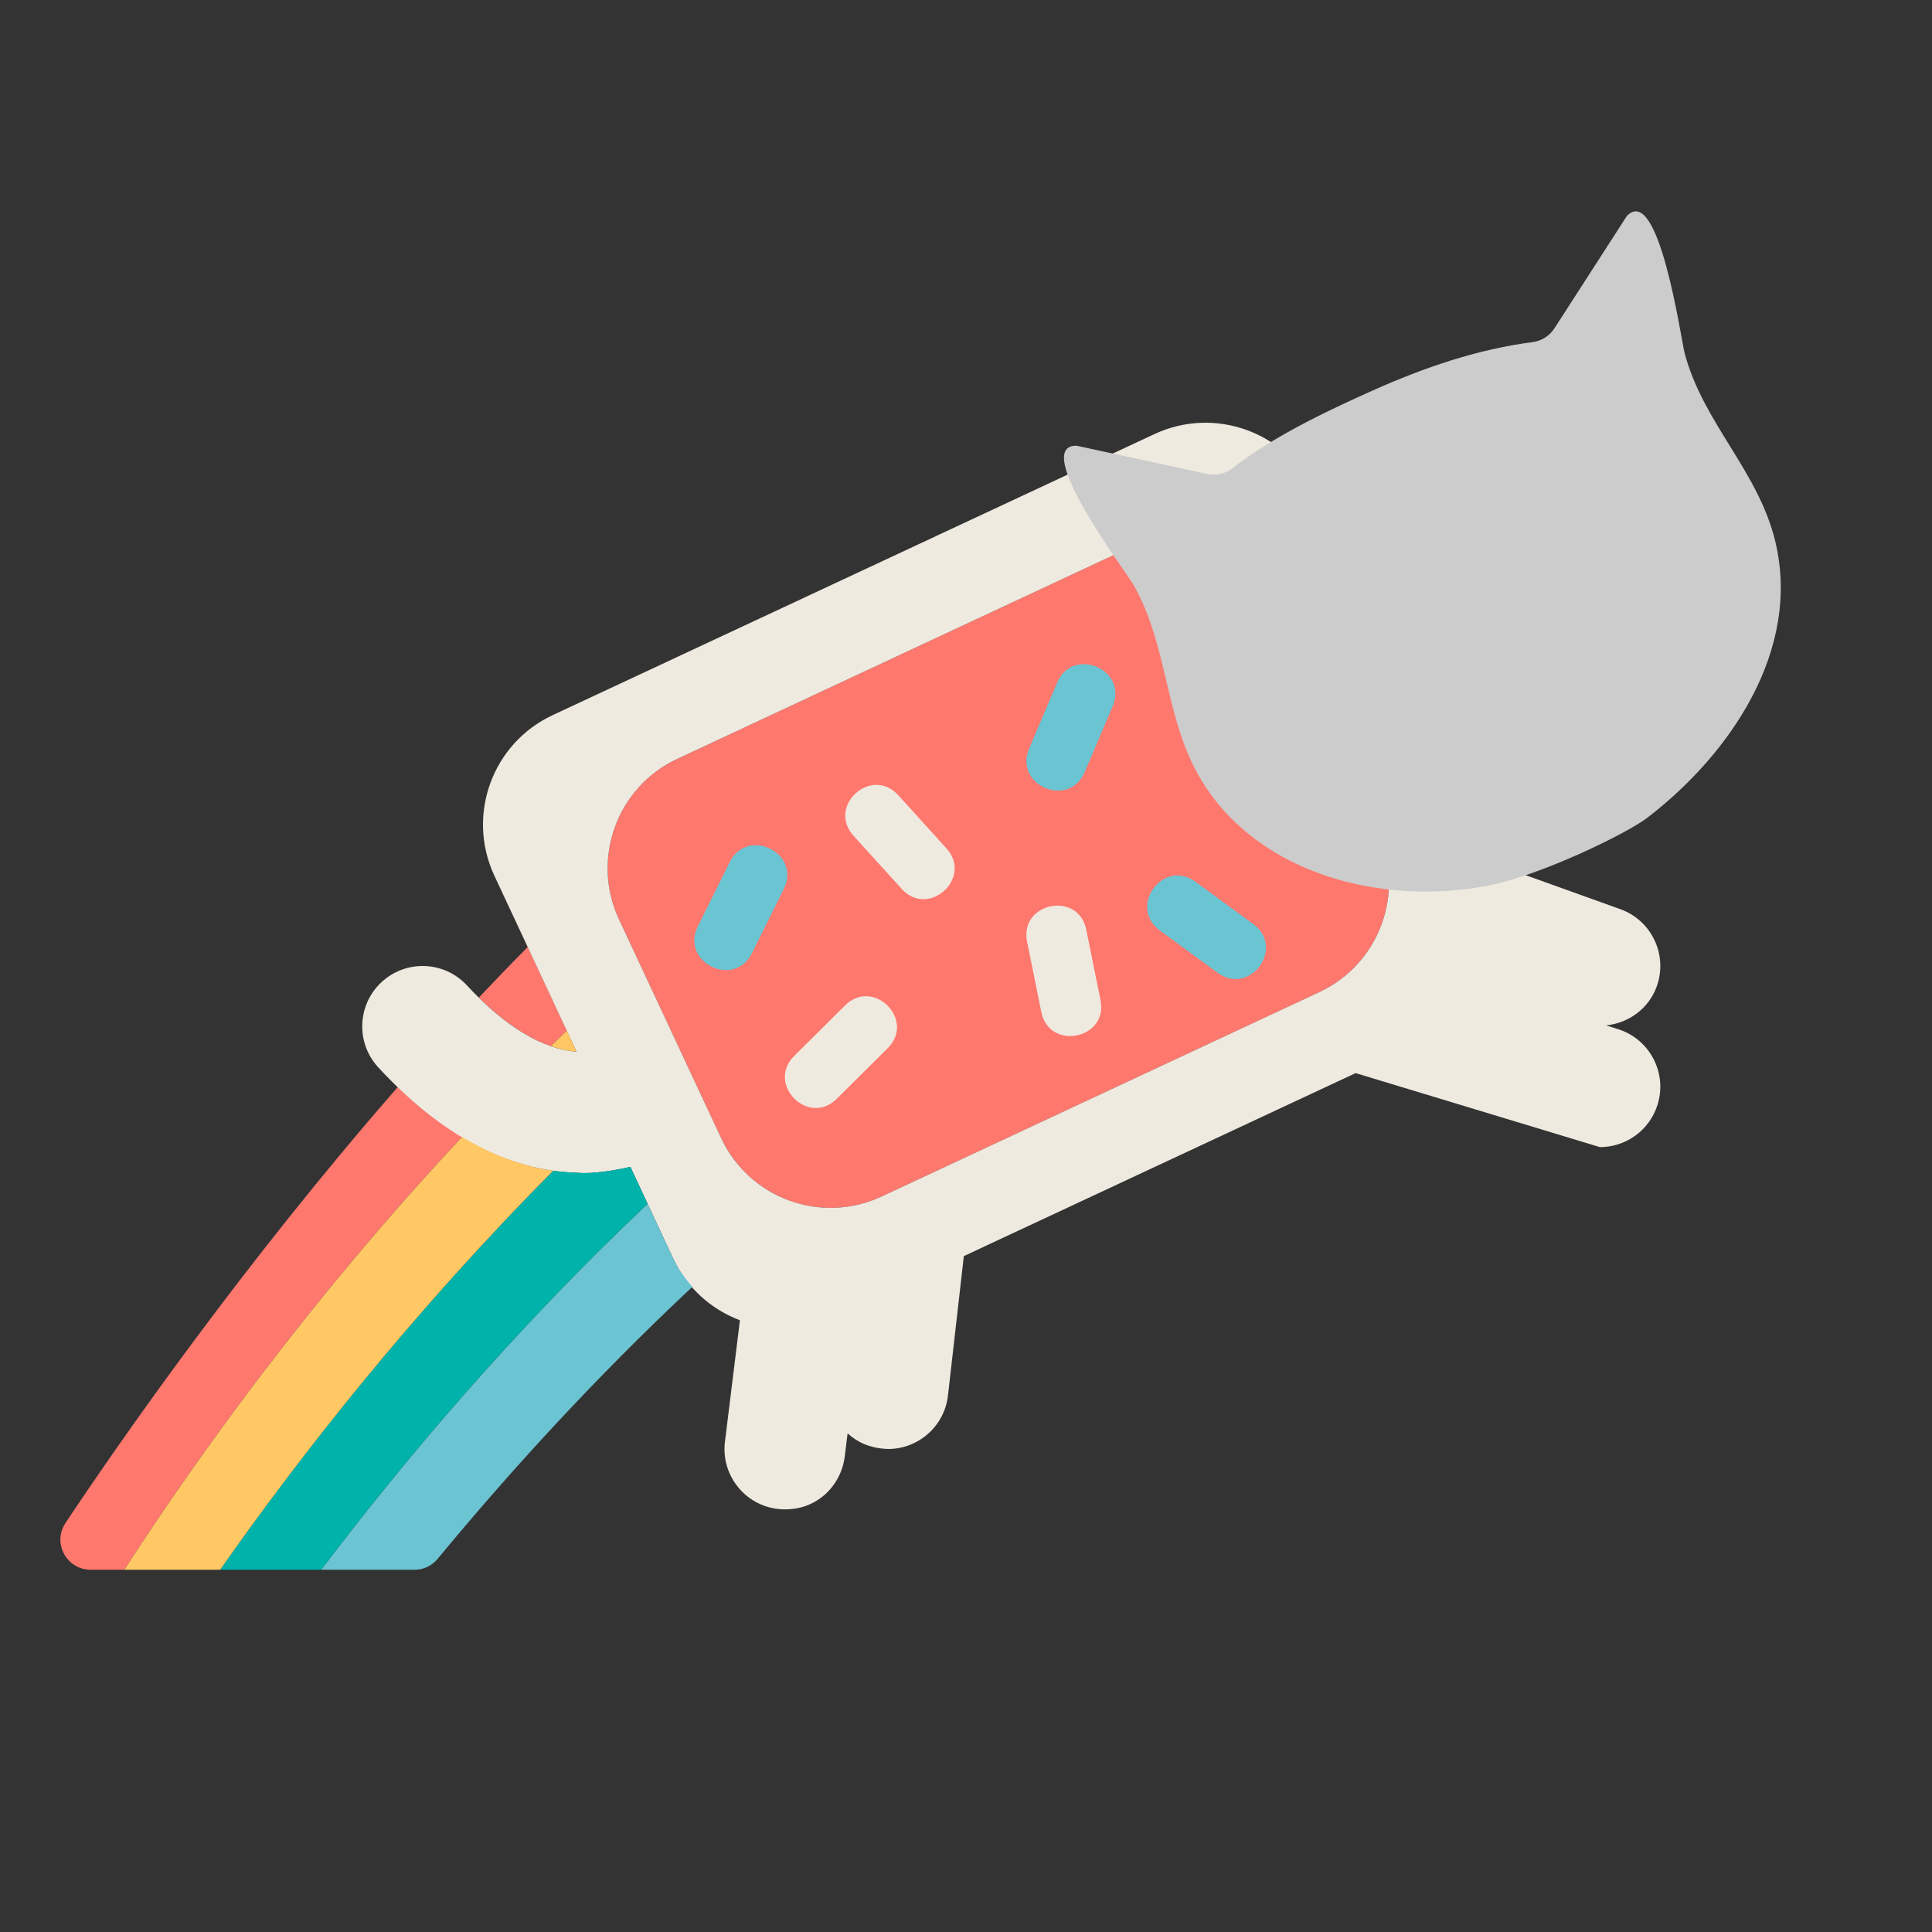 <?xml version="1.0" encoding="UTF-8" standalone="no"?>
<svg
   xmlns:dc="http://purl.org/dc/elements/1.1/"
   xmlns:cc="http://creativecommons.org/ns#"
   xmlns:rdf="http://www.w3.org/1999/02/22-rdf-syntax-ns#"
   xmlns:svg="http://www.w3.org/2000/svg"
   xmlns="http://www.w3.org/2000/svg"
   xmlns:sodipodi="http://sodipodi.sourceforge.net/DTD/sodipodi-0.dtd"
   xmlns:inkscape="http://www.inkscape.org/namespaces/inkscape"
   version="1.1"
   id="Uploaded to svgrepo.com"
   x="0px"
   y="0px"
   width="64px"
   height="64px"
   viewBox="0 0 64 64"
   style="enable-background:new 0 0 64 64;"
   xml:space="preserve"
   sodipodi:docname="32.svg"
   inkscape:version="0.92.4 (5da689c313, 2019-01-14)"><rect x="0" y="0" width="64" height="64" fill="#333333" stroke="none"/><defs
   id="defs29" /><sodipodi:namedview
   pagecolor="#ffffff"
   bordercolor="#666666"
   borderopacity="1"
   objecttolerance="10"
   gridtolerance="10"
   guidetolerance="10"
   inkscape:pageopacity="0"
   inkscape:pageshadow="2"
   inkscape:window-width="732"
   inkscape:window-height="480"
   id="namedview27"
   showgrid="false"
   inkscape:zoom="3.6875"
   inkscape:cx="32"
   inkscape:cy="32"
   inkscape:window-x="0"
   inkscape:window-y="0"
   inkscape:window-maximized="0"
   inkscape:current-layer="g8" />
<style
   type="text/css"
   id="style2">
	.fandom_een{fill:#FF786E;}
	.fandom_vier{fill:#FFC865;}
	.fandom_zes{fill:#00B3AA;}
	.fandom_acht{fill:#6BC4D2;}
	.fandom_negen{fill:#685683;}
	.fandom_tien{fill:#8579A3;}
	.fandom_veertien{fill:#EFEAE0;}
	.fandom_negentien{fill:#CCCCCC;}
	.st0{fill:#BE5652;}
	.st1{fill:#644638;}
	.st2{fill:#4B322A;}
	.st3{fill:#AA9991;}
	.st4{fill:#BE9148;}
	.st5{fill:#808080;}
	.st6{fill:#666666;}
	.st7{fill:#508D9B;}
	.st8{fill:#018273;}
	.st9{fill:#3A3A3A;}
	.st10{fill:#FFFAFA;}
	.st11{fill:#4D4D4D;}
</style>
<g
   id="g24">
	<g
   id="g8">
		
		
	</g>
	<g
   id="g22">
		<path
   class="fandom_een"
   d="M43.704,32.865l-14.497,6.77c-2.002,0.935-4.382,0.07-5.317-1.932l-3.385-7.248    c-0.935-2.002-0.07-4.382,1.932-5.317l14.497-6.77c2.002-0.935,4.382-0.07,5.317,1.932l3.385,7.248    C46.57,29.55,45.706,31.93,43.704,32.865z M13.177,36.01C8.048,41.883,3.969,47.745,2.169,50.451C1.726,51.116,2.206,52,3.005,52    h1.114c2.35-3.641,6.112-8.914,11.186-14.337C14.583,37.229,13.873,36.682,13.177,36.01z M15.863,33.046    c0.815,0.802,1.622,1.346,2.387,1.61c0.176-0.172,0.346-0.344,0.525-0.516l-1.293-2.769    C16.934,31.923,16.394,32.482,15.863,33.046z"
   id="path10" />
		<path
   class="fandom_veertien"
   d="M53.6,34.092l-0.393-0.124c0.738-0.079,1.407-0.547,1.675-1.293    c0.373-1.04-0.167-2.185-1.207-2.558l-4.409-1.583l-5.708-12.222c-0.935-2.002-3.315-2.866-5.317-1.932L18.308,23.69    c-2.002,0.935-2.866,3.315-1.932,5.317l2.723,5.83c-1.122-0.08-2.372-0.831-3.63-2.193c-0.749-0.812-2.014-0.863-2.826-0.113    c-0.812,0.749-0.862,2.015-0.113,2.826c2.091,2.266,4.317,3.441,6.617,3.493c0.457,0.046,1.254-0.081,1.735-0.197l1.419,3.039    c0.459,0.983,1.269,1.688,2.21,2.044l-0.496,4.02c-0.135,1.096,0.644,2.094,1.74,2.229c1.224,0.14,2.104-0.727,2.229-1.74    l0.094-0.763c0.299,0.271,0.713,0.497,1.34,0.518c1.003,0,1.869-0.753,1.985-1.774l0.525-4.616l12.979-6.062L53,38    c0.85,0,1.638-0.546,1.907-1.4C55.239,35.547,54.654,34.424,53.6,34.092z M43.704,32.865l-14.497,6.77    c-2.002,0.935-4.382,0.07-5.317-1.932l-3.385-7.248c-0.935-2.002-0.07-4.382,1.932-5.317l14.497-6.77    c2.002-0.935,4.382-0.07,5.317,1.932l3.385,7.248C46.57,29.55,45.706,31.93,43.704,32.865z M34.495,33.523l-0.471-2.328    c-0.263-1.299,1.698-1.695,1.96-0.396l0.471,2.328C36.718,34.425,34.758,34.821,34.495,33.523z M26.31,34.979l1.685-1.673    c0.94-0.934,2.349,0.486,1.409,1.419l-1.685,1.673C26.779,37.332,25.37,35.913,26.31,34.979z M29.869,29.445l-1.595-1.76    c-0.888-0.98,0.593-2.325,1.482-1.343l1.595,1.76C32.239,29.082,30.758,30.427,29.869,29.445z"
   id="path12" />
		<path
   class="fandom_acht"
   d="M40.336,32.226l-1.916-1.403c-1.067-0.782,0.113-2.396,1.182-1.614l1.916,1.403    C42.585,31.393,41.405,33.008,40.336,32.226z M24.909,31.576l1.056-2.128c0.589-1.187-1.204-2.074-1.792-0.889l-1.056,2.128    C22.528,31.874,24.321,32.761,24.909,31.576z M35.932,25.579l0.928-2.186c0.517-1.219-1.324-1.999-1.841-0.781l-0.928,2.186    C33.573,26.017,35.415,26.797,35.932,25.579z M22.301,41.692l-0.848-1.816C17.078,44.009,13.46,48.274,10.639,52h3.093    c0.297,0,0.573-0.128,0.762-0.357c2.406-2.913,5.232-6.01,8.441-9.015C22.689,42.349,22.466,42.046,22.301,41.692z"
   id="path14" />
		<path
   class="fandom_zes"
   d="M20.882,38.653c-0.481,0.116-1.277,0.243-1.735,0.197c-0.275-0.006-0.548-0.031-0.821-0.069    C13.66,43.482,9.948,48.209,7.292,52h3.346c2.821-3.725,6.44-7.991,10.814-12.124L20.882,38.653z"
   id="path16" />
		<path
   class="fandom_vier"
   d="M19.1,34.837c-0.276-0.02-0.56-0.081-0.85-0.181c0.176-0.172,0.346-0.344,0.525-0.516L19.1,34.837z     M15.305,37.663C10.232,43.086,6.469,48.359,4.119,52h3.173c2.656-3.791,6.368-8.518,11.034-13.219    C17.3,38.637,16.292,38.257,15.305,37.663z"
   id="path18" />
		<path
   class="fandom_negentien"
   d="M58.813,17.954c-0.556-2.343-2.393-3.938-3.005-6.247c-0.122-0.46-0.851-5.652-1.915-4.554    l-2.399,3.721c-0.161,0.249-0.422,0.42-0.716,0.458c-1.832,0.235-3.603,0.844-5.283,1.594c-1.6,0.715-3.285,1.516-4.676,2.591    c-0.235,0.182-0.54,0.246-0.83,0.183l-4.327-0.935c-1.529-0.024,1.627,4.163,1.866,4.575c1.2,2.066,1.029,4.492,2.292,6.543    c1.919,3.115,6.009,4.119,9.456,3.458c1.767-0.339,4.621-1.735,5.297-2.254C57.355,24.947,59.658,21.513,58.813,17.954z"
   id="path20" />
	</g>
</g>
</svg>